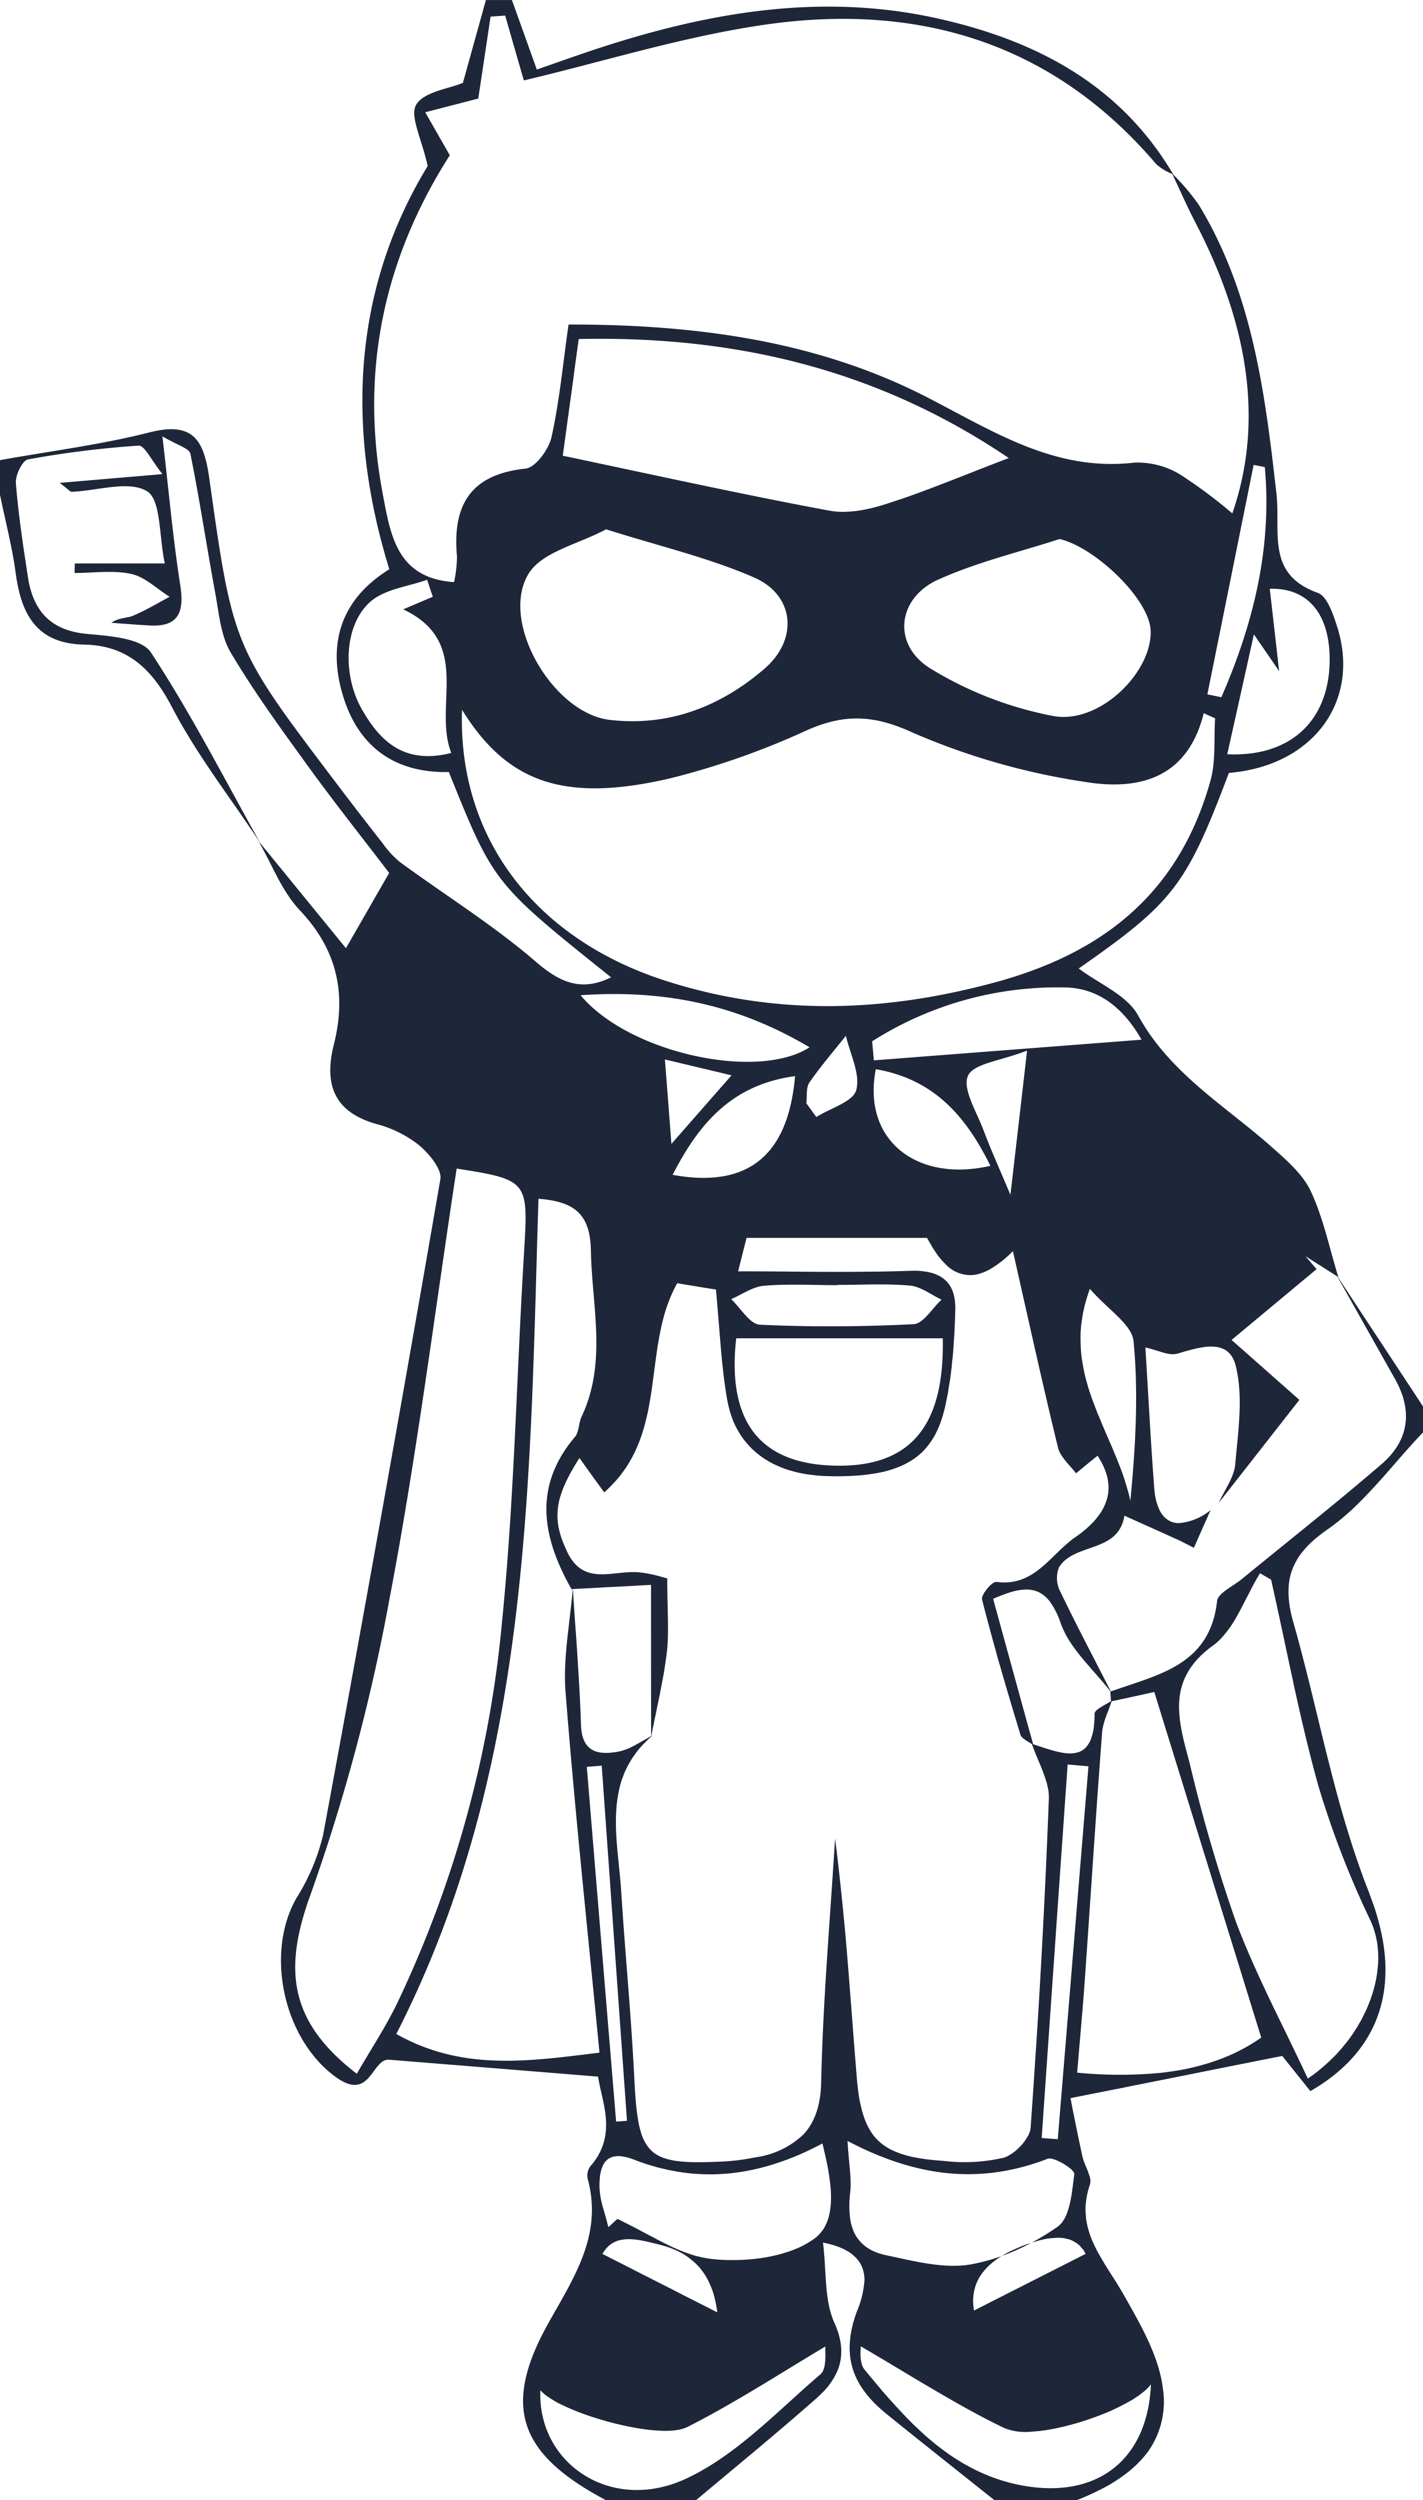 <svg xmlns="http://www.w3.org/2000/svg" width="164" height="288" viewBox="0 0 164 288">
  <g id="Group_2206" data-name="Group 2206" transform="translate(-2959.192 -6879.065)">
    <path id="Path_1094" data-name="Path 1094" d="M3107.832,7060.9q.06-.3.15-.6c.06-.2.13-.39.2-.58s.17-.38.26-.57c.05-.09.09-.18.15-.27a6.788,6.788,0,0,1,.78-1.14c.23-.28.49-.56.77-.84a15.691,15.691,0,0,1,1.46-1.23c.18-.14.37-.27.56-.41.27-.18.53-.37.78-.56.51-.39,1.01-.8,1.49-1.23.24-.2.47-.41.69-.62l.04-.04c.23-.22.47-.45.7-.68.32-.32.64-.64.95-.97.55-.58,1.09-1.17,1.63-1.77,1.58-1.78,3.12-3.62,4.75-5.32v-3q-4.932-7.48-9.853-14.959a.747.747,0,0,0,.088.062l-.027-.025.032.022c-1.02-3.31-1.72-6.77-3.17-9.88-.93-1.99-2.84-3.62-4.54-5.13-5.38-4.76-11.69-8.44-15.36-15.12-1.3-2.36-4.52-3.65-6.85-5.41,10.92-7.62,12.41-9.56,17.31-22.53,9.73-.8,15.27-8.32,12.43-16.99-.45-1.38-1.13-3.37-2.18-3.75-6.01-2.14-4.27-7.03-4.77-11.42-1.3-11.53-2.75-23.09-8.96-33.3a26.317,26.317,0,0,0-2.96-3.49c.01.01.02.01.03.02-6.17-10.5-16.07-15.55-27.39-18.03-14.28-3.12-28.09-.29-41.62,4.42-1.39.48-2.77.97-4.34,1.52-1.01-2.83-1.94-5.42-2.87-8.01h-3c-.87,3.14-1.75,6.29-2.65,9.54-1.65.69-4.48,1.02-5.38,2.51-.78,1.3.63,3.92,1.32,7.07-8.39,13.77-9.62,29.66-4.42,46.45-5.55,3.44-7.18,8.51-5.34,14.58,1.81,5.96,6.06,8.91,12.2,8.78,5.16,12.82,5.16,12.82,18.7,23.65-3.35,1.63-5.79.69-8.64-1.77-4.89-4.22-10.44-7.66-15.67-11.49a10.812,10.812,0,0,1-2.02-2.19q-2.625-3.33-5.18-6.71c-11.97-15.8-12.06-15.79-14.77-35.13-.61-4.36-1.66-6.81-6.87-5.5-5.66,1.44-11.51,2.17-17.28,3.21v4c.61,2.98,1.39,5.94,1.8,8.95.63,4.78,2.39,8.2,7.92,8.3,4.94.1,7.8,2.79,10.09,7.19.18.34.36.68.55,1.02.14.26.28.51.42.76.43.75.88,1.5,1.34,2.24.27.44.55.88.83,1.31.25.39.5.77.76,1.16.89,1.34,1.81,2.66,2.73,3.98q.96,1.365,1.89,2.73c.54.78,1.08,1.56,1.59,2.35.01.01.02.01.02.02-4.11-7.34-7.94-14.86-12.55-21.86-1.08-1.64-4.78-1.9-7.34-2.13-4.22-.38-6.23-2.66-6.83-6.54-.55-3.6-1.1-7.21-1.39-10.83-.07-.91.75-2.61,1.39-2.73a111.515,111.515,0,0,1,12.76-1.59c.67-.05,1.47,1.69,2.74,3.28-4.34.37-7.66.65-11.84,1.01,1.04.79,1.22,1.04,1.38,1.03,2.97-.12,6.58-1.34,8.68-.07,1.63.99,1.37,5.1,2.05,8.32h-10.37c-.01.37-.02.74-.03,1.1,2.18,0,4.45-.34,6.54.11,1.59.35,2.95,1.72,4.42,2.63-1.41.75-2.77,1.58-4.24,2.19-.72.3-1.62.19-2.48.81,1.41.1,2.83.21,4.25.3,3.5.24,4.19-1.49,3.69-4.67-.83-5.3-1.3-10.65-2.05-17.11,1.7,1.01,3.1,1.38,3.22,2,1.08,5.33,1.88,10.72,2.87,16.07.43,2.31.62,4.88,1.77,6.82,2.71,4.57,5.86,8.88,8.98,13.19,3.02,4.16,6.22,8.19,9.29,12.21-1.63,2.84-3.18,5.54-4.98,8.67-3.41-4.17-6.73-8.25-10.06-12.32.08.14.16.29.23.44.15.24.28.5.41.75.21.4.42.8.63,1.21.27.55.55,1.1.84,1.64.13.27.28.53.43.8s.3.52.46.78.32.51.49.76c.09.14.19.28.29.41.15.2.3.4.46.59a3.018,3.018,0,0,0,.24.28,3.327,3.327,0,0,0,.25.28c4.32,4.55,5.41,9.61,3.94,15.46-1.15,4.55-.04,7.77,4.88,9.17a13.33,13.33,0,0,1,4.89,2.41c1.18.97,2.7,2.79,2.5,3.96q-6.525,37.8-13.51,75.52a24.262,24.262,0,0,1-3.09,7.31c-3.6,6.32-1.5,16.13,4.47,20.53,4.17,3.08,4.18-2.24,6.33-1.93,7.81.63,15.62,1.26,23.98,1.94.43,2.96,2.28,6.74-.92,10.36a1.81,1.81,0,0,0-.27,1.44c1.73,6.46-1.58,11.3-4.56,16.63-5.35,9.61-3.38,15.04,6.65,20.36h10.39c1.08-.91,2.19-1.83,3.29-2.75q1.74-1.455,3.5-2.92c2.34-1.96,4.69-3.96,7-5.99.23-.2.44-.4.65-.61a8.006,8.006,0,0,0,1.84-2.6,4.569,4.569,0,0,0,.25-.71,7.056,7.056,0,0,0,.16-.8,6.49,6.49,0,0,0-.15-2.33,6.262,6.262,0,0,0-.25-.86q-.15-.435-.36-.9c-1.16-2.58-.88-5.8-1.3-9.2a12.226,12.226,0,0,1,1.29.32,7.608,7.608,0,0,1,1.06.41,6.481,6.481,0,0,1,.83.48,3.908,3.908,0,0,1,.6.53.123.123,0,0,1,.05.05,3.088,3.088,0,0,1,.4.51,1.293,1.293,0,0,1,.11.2.552.552,0,0,1,.09.17,1.582,1.582,0,0,1,.1.23.078.078,0,0,1,.02.05.552.552,0,0,1,.04.12,3.947,3.947,0,0,1,.12.49c.02.11.04.22.05.34.01.14.02.28.02.42a11.215,11.215,0,0,1-.92,3.72c-.05.15-.1.3-.15.44s-.09.29-.13.43a4.578,4.578,0,0,0-.16.58c-.04.15-.08.31-.11.46-.04.18-.07.36-.1.54a4.5,4.5,0,0,0-.08.63,8.5,8.5,0,0,0-.06,1,3.162,3.162,0,0,0,.02.43,1.338,1.338,0,0,0,.01.2,2.183,2.183,0,0,0,.03.36.87.87,0,0,0,.02.16c.01.1.03.21.05.31a1.591,1.591,0,0,0,.06.3,7.458,7.458,0,0,0,.56,1.67,3.022,3.022,0,0,0,.18.36c.08.16.17.32.26.47s.21.33.32.49.23.32.35.48.25.31.38.46a10.18,10.18,0,0,0,.85.9c.15.15.31.29.47.44.12.11.24.21.36.31s.24.21.37.31q2.445,1.98,4.89,3.92c.47.38.94.76,1.4,1.12,2.05,1.63,4.08,3.25,6.11,4.86h9.48a1.724,1.724,0,0,1,.2-.08c.23-.09.46-.18.68-.28.28-.12.56-.24.82-.36.19-.09.37-.17.54-.26s.36-.17.53-.26.35-.18.52-.27c.33-.18.65-.36.95-.55s.61-.39.89-.59.56-.41.83-.62.51-.43.75-.65.46-.45.68-.68.42-.47.62-.72a7.567,7.567,0,0,0,.52-.74,9.945,9.945,0,0,0,1.39-6.88c-.02-.19-.05-.37-.08-.56-.62-3.58-2.65-7.03-4.49-10.28-.11-.2-.23-.4-.35-.59-.35-.59-.72-1.17-1.09-1.74-.24-.38-.48-.76-.72-1.15v-.01c-.23-.38-.46-.77-.68-1.16-.11-.19-.21-.39-.31-.59-.19-.39-.38-.79-.54-1.2a9.535,9.535,0,0,1-.39-1.25c-.06-.21-.1-.42-.14-.64v-.01a4.188,4.188,0,0,1-.07-.62,5.843,5.843,0,0,1-.04-.73,3.912,3.912,0,0,1,.03-.68,9.487,9.487,0,0,1,.24-1.43,3.091,3.091,0,0,1,.11-.37,3.314,3.314,0,0,1,.12-.38,1.7,1.7,0,0,0-.06-1.06c-.05-.14-.1-.29-.15-.44-.04-.12-.09-.23-.14-.35-.14-.34-.29-.69-.41-1.04-.04-.12-.07-.24-.1-.36-.07-.31-.14-.63-.2-.94-.13-.61-.26-1.22-.38-1.81-.25-1.2-.47-2.32-.66-3.28-.04-.24-.09-.47-.13-.69v-.01c1.63-.33,3.22-.64,4.78-.95.52-.1,1.04-.2,1.55-.31,1.03-.21,2.05-.41,3.06-.61,2.31-.46,4.57-.91,6.84-1.37,1.71-.34,3.41-.68,5.13-1.02q1.5-.3,3.03-.6h.01c.16.2.36.45.59.74.7.87,1.68,2.1,2.65,3.31,6.75-3.89,9.27-9.57,8.53-16.11a22.127,22.127,0,0,0-.37-2.21c-.06-.27-.12-.55-.2-.83-.05-.2-.1-.41-.16-.61-.17-.64-.37-1.28-.61-1.93-.09-.26-.19-.52-.29-.79a.061.061,0,0,0-.01-.04c-.05-.13-.09-.26-.14-.39-1.13-2.85-2.08-5.77-2.95-8.73-.64-2.19-1.22-4.41-1.78-6.64-.17-.65-.33-1.31-.49-1.96-.51-2.1-1.02-4.22-1.54-6.32-.2-.83-.41-1.65-.62-2.47-.42-1.65-.85-3.29-1.32-4.92a16.317,16.317,0,0,1-.4-1.73,2.9,2.9,0,0,1-.06-.41.047.047,0,0,1-.01-.06.76.76,0,0,1-.03-.21.019.019,0,0,1,0-.03c-.02-.17-.04-.34-.05-.51a8.322,8.322,0,0,1,.12-2.14Zm-12.99-25.89c.32-.09.65-.19.98-.29.2-.05.41-.11.61-.16a10.946,10.946,0,0,1,1.8-.35,5.21,5.21,0,0,1,.55-.03,2.039,2.039,0,0,1,.25.01,1.6,1.6,0,0,1,.23.02l.24.03a.8.8,0,0,1,.21.05,2.285,2.285,0,0,1,.46.16,1.84,1.84,0,0,1,.46.28c.07.06.14.12.2.18a1.368,1.368,0,0,1,.19.22,1.511,1.511,0,0,1,.27.42,3.508,3.508,0,0,1,.31.83c.9,3.56.28,7.57-.05,11.36-.14,1.52-1.23,2.95-1.89,4.43,2.44-3.11,4.87-6.21,7.41-9.46.62-.79,1.24-1.58,1.87-2.39-2.7-2.39-5.27-4.66-7.81-6.9,3.32-2.77,6.56-5.46,9.8-8.16-.43-.49-.86-.99-1.29-1.49q1.825,1.152,3.661,2.324l0,.009h.006c2.23,3.939,4.439,7.888,6.659,11.817,2.08,3.69,1.6,7.1-1.56,9.81-5.26,4.53-10.72,8.83-16.09,13.23-1,.83-2.75,1.6-2.86,2.54-.82,7.45-6.88,8.48-12.24,10.41-1.97-3.86-4-7.7-5.88-11.61a3.351,3.351,0,0,1-.1-2.68c1.75-2.88,6.86-1.61,7.54-5.96,2.06.93,4.12,1.85,6.17,2.78.44.2.86.43,1.84.92.67-1.52,1.3-2.93,1.93-4.35a6.61,6.61,0,0,1-3.66,1.51,1.763,1.763,0,0,1-.4-.04h-.02a2.6,2.6,0,0,1-.4-.1,2.305,2.305,0,0,1-.49-.26,2.331,2.331,0,0,1-.54-.5c-.06-.08-.12-.16-.18-.25a3.107,3.107,0,0,1-.2-.36,6.3,6.3,0,0,1-.55-1.94q-.03-.285-.06-.6c-.41-5.29-.67-10.59-1.02-16.18C3092.712,7034.615,3093.912,7035.275,3094.842,7035Zm-8.76,40.7c-.41.25-.74.51-.74.76,0,.13,0,.26-.01.39s0,.23-.01.34c-.01.22-.03.43-.05.63a5.852,5.852,0,0,1-.38,1.63,3,3,0,0,1-.17.36,2.66,2.66,0,0,1-.37.52,1.929,1.929,0,0,1-.45.37c-.09.05-.18.1-.27.14a1.068,1.068,0,0,1-.25.08,2.592,2.592,0,0,1-.42.09,1.67,1.67,0,0,1-.22.02,4.379,4.379,0,0,1-1.01-.06c-.11-.01-.22-.04-.34-.06-.01,0-.01,0-.02-.01a3.376,3.376,0,0,1-.41-.09,2.225,2.225,0,0,1-.25-.06c-.2-.05-.4-.11-.6-.17q-.42-.12-.84-.27c-.34-.11-.67-.22-1.01-.33-.18-.66-.36-1.31-.55-1.97-1.33-4.84-2.67-9.7-4.06-14.78.57-.25,1.1-.46,1.6-.63a8.235,8.235,0,0,1,.95-.28,6.136,6.136,0,0,1,1.29-.16,3.117,3.117,0,0,1,.69.07,1.989,1.989,0,0,1,.35.09,2.291,2.291,0,0,1,.6.27,1.632,1.632,0,0,1,.22.14,3.316,3.316,0,0,1,.63.57,2.091,2.091,0,0,1,.23.28,9.122,9.122,0,0,1,1.22,2.45,3.828,3.828,0,0,0,.17.43c.05.12.11.25.17.38a9.257,9.257,0,0,0,.74,1.34c.16.25.33.5.51.74.15.2.3.41.46.61,1.16,1.48,2.54,2.89,3.7,4.38-.01.01-.01.01-.02.01v.01l.03.54c.02.18.03.36.04.54l-.01.01c-.15.1-.32.2-.49.3-.11.06-.22.12-.33.19a.245.245,0,0,0-.07.04C3086.242,7075.6,3086.162,7075.655,3086.082,7075.705Zm-1.09-35.66v-.01c-.09-.26-.18-.53-.27-.8-.11-.34-.2-.67-.3-1.01a21.631,21.631,0,0,1-.61-3.13c-.03-.29-.05-.59-.07-.89,0-.019,0-.038,0-.057.017.317.035.633.071.947-.035-.345-.056-.694-.071-1.044-.016-.451-.027-.907-.009-1.366a4.708,4.708,0,0,1,.03-.53c.01-.17.03-.35.05-.53.04-.3.08-.6.13-.91a1.576,1.576,0,0,1,.04-.23c.03-.23.09-.46.14-.69.11-.49.25-.99.41-1.49.08-.26.17-.51.27-.77,2.09,2.4,4.84,4.09,5.03,6.03.05.56.1,1.12.14,1.68s.07,1.12.09,1.69c.01.12.02.24.02.36.01.3.02.6.02.9.03.9.03,1.79.02,2.7,0,.43-.01.86-.02,1.29-.01.57-.03,1.15-.06,1.72-.01.2-.02.4-.02.6-.12,2.48-.32,4.96-.56,7.45,0-.01,0-.01-.01-.02v-.01a10.646,10.646,0,0,0-.27-1.12c-.11-.39-.22-.77-.34-1.15-.33-1.04-.73-2.07-1.17-3.1-.11-.29-.23-.57-.35-.85-.4-.93-.82-1.87-1.21-2.82-.15-.37-.31-.74-.47-1.12v-.01C3085.422,7041.185,3085.2,7040.615,3084.992,7040.045Zm5.76-41.22q-15.36,1.185-30.85,2.38c-.06-.73-.13-1.46-.2-2.19a39.808,39.808,0,0,1,22.45-6.2C3086.5,6992.985,3089.132,6996,3090.752,6998.825Zm-18.27,10.28c-.78-2.05-2.39-4.64-1.73-6.12.64-1.42,3.75-1.71,6.81-2.9-.73,6.35-1.33,11.54-1.92,16.61C3074.462,7013.885,3073.392,7011.525,3072.482,7009.1Zm.85,4.25c-8.58,1.97-14.8-3.06-13.2-11.13C3066.992,7003.415,3070.6,7007.845,3073.332,7013.355Zm39.1-58.11c-.09,6.73-4.4,11.04-11.8,10.7.96-4.3,1.88-8.43,3.07-13.81,1.49,2.17,2.02,2.93,2.91,4.24-.41-3.61-.74-6.55-1.08-9.49C3109.962,6946.755,3112.5,6949.835,3112.432,6955.245Zm-7.47-22.37c.84,9.34-1.33,18.08-5.01,26.5l-1.61-.33q2.67-13.215,5.33-26.43C3104.1,6932.705,3104.532,6932.785,3104.962,6932.875Zm-104.04,27.94c-2.35-4.1-2.05-9.92,1.05-12.52,1.67-1.39,4.27-1.67,6.45-2.45.21.66.43,1.31.65,1.96-1.16.49-2.32.99-3.41,1.45,8.06,3.81,3.4,11.1,5.54,16.54C3005.792,6967.165,3003.022,6964.475,3000.922,6960.815Zm10.6-14.7c-6.58-.44-7.32-5.37-8.23-10.22-2.65-14.09.16-27.09,7.74-38.95-1-1.74-1.91-3.34-2.83-4.95l6.11-1.58c.43-2.83.92-6.13,1.42-9.44l1.68-.12c.78,2.7,1.55,5.39,2.15,7.47,9.29-2.19,18.53-5.11,28-6.45,17.55-2.48,32.99,2.12,44.88,16.09a6.334,6.334,0,0,0,1.851,1.135l0,.008.008,0c.879,1.858,1.7,3.735,2.647,5.563,5.74,11.01,8.12,22.38,4.27,33.53a56.175,56.175,0,0,0-6.03-4.49,9.445,9.445,0,0,0-5.26-1.36c-9.2,1.07-16.32-3.65-23.99-7.58-12.81-6.55-26.8-8.34-41.22-8.33-.65,4.52-1.04,8.79-1.96,12.95-.31,1.42-1.84,3.52-2.99,3.65-6.37.66-8.45,4.23-7.91,10.12A14.292,14.292,0,0,1,3011.522,6946.115Zm50.02-9.07c-.41.13-.83.26-1.26.38-.38.1-.77.2-1.17.28a13.458,13.458,0,0,1-2.8.32,8.479,8.479,0,0,1-1.52-.14c-2.55-.47-5.1-.97-7.65-1.48-7.65-1.54-15.3-3.21-23.09-4.85.25-1.82.53-3.88.84-6.13.16-1.13.32-2.3.48-3.52s.34-2.49.52-3.79c17.7-.38,34.21,3.33,49.56,13.71-4.59,1.75-8.44,3.35-12.27,4.68C3062.632,6936.685,3062.092,6936.865,3061.542,6937.045Zm-14.21,19.02c-5.07,4.38-11.07,6.72-17.88,5.92-6.55-.77-12.74-11.36-9.32-16.87,1.57-2.51,5.76-3.38,8.91-5.08,6.19,1.96,11.83,3.27,17.04,5.54C3050.762,6947.615,3051.232,6952.685,3047.332,6956.065Zm19.98-10.23c4.46-2.02,9.31-3.16,13.99-4.68,4,.89,10.36,6.88,10.5,10.54.19,4.79-5.87,10.81-11.19,9.85a42.175,42.175,0,0,1-14.16-5.46C3061.992,6953.365,3062.562,6947.985,3067.312,6945.835Zm-54.87,14.99c5.23,8.44,11.8,10.7,23.89,7.92a89.772,89.772,0,0,0,15.89-5.58c4.29-1.89,7.68-1.77,12.14.28a79.028,79.028,0,0,0,19.84,5.68c5.97.99,11.81-.19,13.72-7.91.44.2.87.4,1.31.59-.16,2.42.1,4.96-.55,7.24-3.56,12.68-12.09,19.73-24.79,23.17-12.93,3.51-25.5,3.88-38.19-.24C3020.792,6987.125,3011.942,6975.5,3012.442,6960.825Zm45.43,43.81c-.37,1.35-2.99,2.08-4.6,3.1-.38-.53-.77-1.06-1.15-1.59.1-.8-.05-1.78.35-2.38,1.29-1.87,2.79-3.6,4.21-5.39C3057.162,7000.485,3058.372,7002.795,3057.872,7004.635Zm-5.38-4.93c-6.01,3.87-20.82.67-26.39-6C3036.052,6993.025,3044.392,6994.915,3052.492,6999.705Zm12.01,31.89c-5.91.3-11.84.34-17.75.06-1.14-.06-2.2-1.92-3.29-2.94,1.25-.54,2.48-1.43,3.77-1.54,2.79-.24,5.61-.07,8.42-.07v-.03c2.81,0,5.63-.17,8.42.08,1.25.11,2.42,1.05,3.63,1.62C3066.642,7029.755,3065.612,7031.535,3064.5,7031.6Zm3.34,1.63c.22,10.06-3.68,14.87-12.43,14.67-6.67-.16-12.67-3.1-11.37-14.67Zm-31.13-18.83c2.97-5.77,6.72-10.38,14.11-11.37C3050.022,7012.255,3045.322,7015.965,3036.712,7014.4Zm-.14-3.56c-.27-3.56-.48-6.3-.75-9.73,2.74.65,4.86,1.15,7.68,1.83C3041.092,7005.675,3039.212,7007.825,3036.572,7010.835Zm-36.26,107.11c-7.93-6.09-8.42-12.17-5.33-20.64a218.628,218.628,0,0,0,9.09-34.01c3.14-16.43,5.22-33.07,7.75-49.62,8.19,1.27,8.26,1.46,7.78,9.41-.87,14.26-1.13,28.57-2.55,42.77a129.57,129.57,0,0,1-12.07,43.93C3003.632,7112.585,3001.9,7115.195,3000.312,7117.945Zm4.55-4.58c15.61-30.5,15.36-63.44,16.39-96.21,4.29.32,5.96,1.88,6.04,5.97.12,6.43,1.88,12.88-1.08,19.14-.34.73-.27,1.75-.76,2.32-4.88,5.769-3.74,11.609-.4,17.529l0,0c.05,0,.1-.01.15-.01h0c-.07.8-.149,1.6-.249,2.407-.07.63-.15,1.27-.22,1.91s-.15,1.28-.21,1.91c-.03.3-.06.6-.08.9-.03.25-.04.5-.06.75-.02.3-.04.6-.05.9q-.03.631-.03,1.26c0,.61.02,1.22.07,1.83,1.07,13.72,2.54,27.41,3.91,41.54C3020.122,7116.515,3012.512,7117.675,3004.862,7113.365Zm19.609-63.716c-.022.047-.048.1-.069.143v-.007C3024.422,7049.741,3024.45,7049.693,3024.471,7049.649Zm-.19.407c-.052.117-.093.229-.14.343.025-.062.046-.121.071-.184v-.01C3024.237,7050.157,3024.257,7050.1,3024.281,7050.056Zm-.365.931c-.05.144-.093.286-.134.427a.015.015,0,0,1,0-.019c.04-.13.08-.25.12-.37C3023.906,7051.012,3023.912,7051,3023.916,7050.987Zm-.22.707c-.066.254-.12.5-.16.749.019-.09.04-.183.056-.278v-.02c.03-.11.05-.23.08-.35v-.02C3023.681,7051.748,3023.688,7051.721,3023.7,7051.694Zm-.165.773c-.033.209-.051.415-.066.62l.017-.182a.019.019,0,0,1,0-.03c.01-.11.03-.22.04-.34v-.02Zm10.7,26.6c-.43.22-.85.47-1.28.71l-.48.27c-.16.09-.32.17-.48.25-.12.06-.24.12-.37.18a1.075,1.075,0,0,0-.13.05c-.17.06-.33.12-.5.17a2.976,2.976,0,0,1-.49.13c-2.28.43-4.25.15-4.35-3.07-.04-1.32-.1-2.63-.17-3.95-.05-.89-.1-1.77-.16-2.66-.09-1.51-.19-3.02-.3-4.52s-.21-3.01-.3-4.52c1.19-.06,2.38-.12,3.54-.19.75-.04,1.49-.07,2.21-.11,1.14-.06,2.23-.12,3.25-.18,0,6.02,0,11.73.01,17.43Zm-7.41,3.53v-.01c.57-.04,1.15-.09,1.72-.13q1.455,20.445,2.91,40.91h-.01l-1.24.09Q3028.507,7103.025,3026.822,7082.6Zm27.49,66.78a.01.01,0,0,1,.01-.01,4.534,4.534,0,0,0-.01.57,7.581,7.581,0,0,1-.09,1.68,2.365,2.365,0,0,1-.18.55,1.273,1.273,0,0,1-.31.41c-5,4.28-9.73,9.37-15.54,12.04-8.63,3.97-17.08-1.84-16.72-10.22a4.188,4.188,0,0,0,.52.5c.1.08.22.17.34.25l.18.12a1.687,1.687,0,0,0,.2.13c.21.13.44.27.69.41s.49.25.75.37.54.25.82.37.54.23.83.34.57.22.87.32.59.21.9.31c.52.16,1.06.32,1.6.48h.01a35.862,35.862,0,0,0,3.51.78c.25.04.5.08.74.11a9.939,9.939,0,0,0,1.05.12c.19.02.38.03.57.04a10.257,10.257,0,0,0,1.94-.03l.41-.06a4.153,4.153,0,0,0,1.03-.33c2.74-1.39,5.39-2.92,8.02-4.5.66-.39,1.32-.79,1.97-1.19,1.06-.65,2.12-1.29,3.18-1.94C3052.5,7150.455,3053.412,7149.9,3054.312,7149.375Zm-23.81-12.23c.05-.01.11-.03.16-.04a1.681,1.681,0,0,1,.32-.06l.26-.03a1.181,1.181,0,0,1,.19-.01,1.977,1.977,0,0,1,.24-.01c.15,0,.29.01.44.02l.32.03a3.5,3.5,0,0,1,.43.06c.13.02.26.04.4.07.25.05.5.1.75.16.17.04.33.09.5.12.32.08.65.16.97.25a9.317,9.317,0,0,1,1.38.47c.22.09.43.19.63.29a6.934,6.934,0,0,1,1.11.69,4.942,4.942,0,0,1,.44.36,1.056,1.056,0,0,1,.23.2,3.882,3.882,0,0,1,.29.28,3.8,3.8,0,0,1,.33.37q.165.195.3.39c.07.09.13.18.19.27a6.4,6.4,0,0,1,.53.96c.07.14.14.29.2.44s.12.29.17.44a8.057,8.057,0,0,1,.29.99c.04.15.07.29.1.45a9.744,9.744,0,0,1,.18,1.12l-1.29-.66c-.43-.22-.86-.43-1.28-.65-.84-.42-1.67-.84-2.49-1.27-2.06-1.04-4.08-2.07-6.12-3.11-.68-.34-1.36-.69-2.05-1.04a3.711,3.711,0,0,1,.29-.44,3.124,3.124,0,0,1,.58-.6,2.717,2.717,0,0,1,.56-.34c.1-.05.19-.08.29-.12A1.369,1.369,0,0,1,3030.5,7137.145Zm24.44-4.2c-.01.16-.03.32-.05.48l-.03.21c-.02.16-.05.31-.08.46a6.343,6.343,0,0,1-.18.66c-.05.14-.1.28-.16.41-.05.11-.1.22-.15.32a3.306,3.306,0,0,1-.33.53,4.778,4.778,0,0,1-.36.43,3.42,3.42,0,0,1-.53.47,10.615,10.615,0,0,1-2.01,1.14c-.37.15-.75.3-1.13.42-.2.06-.39.12-.59.18-.01.01-.01.01-.02.01q-.42.12-.84.21a17.233,17.233,0,0,1-2.3.39,24.627,24.627,0,0,1-2.57.14c-.41,0-.82-.01-1.22-.03s-.79-.06-1.17-.1a11.985,11.985,0,0,1-1.57-.29,3.242,3.242,0,0,1-.51-.14c-.01.01-.01.01-.02,0-.35-.11-.69-.23-1.02-.35-.17-.06-.34-.13-.51-.2-.62-.25-1.25-.55-1.87-.86-.34-.17-.67-.34-1-.52-.56-.29-1.13-.59-1.69-.89-.34-.18-.67-.36-1.01-.53s-.67-.34-1.01-.51c-.22-.12-.44-.22-.67-.32l-.01.01-1.03.94-.15-.6c-.15-.59-.33-1.19-.5-1.78a9.288,9.288,0,0,1-.37-2.43c0-.21.01-.41.02-.61.01-.08.01-.16.02-.25a3.547,3.547,0,0,1,.06-.47c.04-.2.09-.39.14-.57a3.318,3.318,0,0,1,.21-.5,1.215,1.215,0,0,1,.13-.21,1.642,1.642,0,0,1,.78-.62.57.57,0,0,1,.22-.07,2.348,2.348,0,0,1,.97-.05,4.134,4.134,0,0,1,.44.08,3.267,3.267,0,0,1,.47.12c.17.05.34.11.52.18.37.14.73.28,1.1.4.32.11.63.21.95.3.13.04.25.07.38.11.19.06.39.11.58.15.28.07.56.14.84.2a.276.276,0,0,0,.13.03c.3.06.61.12.91.17a.848.848,0,0,0,.22.04c.19.03.37.06.56.08a.3.3,0,0,0,.16.02c.25.04.49.07.73.09a1.747,1.747,0,0,0,.22.02.03.03,0,0,0,.04,0,.045.045,0,0,0,.05,0c.3.03.61.05.91.06a21.171,21.171,0,0,0,2.52-.03q.51-.03,1.02-.09c.32-.04.64-.08.97-.13.64-.1,1.28-.22,1.93-.38.27-.06.53-.13.79-.2.14-.03.27-.07.4-.11.46-.13.92-.28,1.38-.43a.01.01,0,0,0,.01-.01q.81-.27,1.62-.6c.55-.22,1.09-.46,1.64-.72s1.1-.54,1.65-.83a.01.01,0,0,1,.01-.01l.18.78c.06.26.12.53.18.79a27.882,27.882,0,0,1,.54,3.16A13.212,13.212,0,0,1,3054.942,7132.945Zm1.35-34.51c-.09-.88-.18-1.77-.28-2.66-.07-.66-.14-1.33-.22-1.99q-.165-1.47-.36-2.94c-.57,9.36-1.4,18.72-1.6,28.1-.01.34-.02.66-.05.97a10.373,10.373,0,0,1-.17,1.19c-.04.23-.09.45-.14.66s-.12.42-.19.62c-.02.06-.05.13-.07.19a3.6,3.6,0,0,1-.14.35,2.529,2.529,0,0,1-.13.29,5.657,5.657,0,0,1-.37.69c-.1.17-.22.33-.33.49a5.949,5.949,0,0,1-.46.54,9.885,9.885,0,0,1-5.51,2.63,25.28,25.28,0,0,1-3.45.47c-1.59.08-2.94.12-4.07.08-.16,0-.31-.01-.46-.02l-.44-.03c-.24-.03-.47-.05-.69-.08a4.8,4.8,0,0,1-.7-.13,2.868,2.868,0,0,1-.31-.07c-.1-.03-.2-.06-.29-.09a2.967,2.967,0,0,1-.45-.16,2.468,2.468,0,0,1-.23-.11,1.128,1.128,0,0,1-.19-.1,2.672,2.672,0,0,1-.28-.17c-.09-.06-.17-.12-.26-.19s-.16-.15-.23-.22a2.925,2.925,0,0,1-.37-.42,1.445,1.445,0,0,1-.14-.2,4.8,4.8,0,0,1-.49-.96c-.07-.18-.13-.36-.19-.56-.01-.05-.02-.09-.03-.13q-.105-.345-.18-.72c-.04-.18-.07-.37-.1-.56-.05-.3-.1-.61-.14-.94-.02-.18-.04-.37-.06-.56-.1-.96-.17-2.05-.23-3.3-.22-4.46-.57-8.91-.92-13.36-.21-2.67-.41-5.35-.58-8.02-.18-2.84-.67-5.75-.61-8.55,0-.14.01-.29.01-.43l.03-.48c.02-.35.05-.69.1-1.03.01-.13.03-.25.05-.37.07-.44.15-.87.26-1.29a5.617,5.617,0,0,1,.15-.55c.06-.21.14-.42.22-.63s.16-.42.26-.63a9.922,9.922,0,0,1,.53-1.02,7.262,7.262,0,0,1,.46-.72c.08-.12.17-.24.26-.36a7.956,7.956,0,0,1,.6-.73c.1-.12.21-.23.33-.35s.23-.23.35-.35a3.15,3.15,0,0,1,.27-.25c.05-.04.1-.09.16-.13l.01-.01.15-.15c-.04.02-.09.04-.13.06.23-1.18.48-2.35.72-3.53.09-.42.18-.85.26-1.27.03-.14.06-.28.08-.42.08-.39.15-.77.22-1.16q.075-.39.15-.78c.07-.41.13-.81.19-1.22s.12-.81.17-1.22c.05-.46.09-.92.11-1.39.09-2.04-.06-4.25-.06-7.18-.06-.02-.15-.04-.24-.06-.12-.03-.26-.07-.43-.12a1.1,1.1,0,0,1-.15-.04,14.009,14.009,0,0,0-2.29-.46c-.2-.02-.4-.04-.6-.04-2.85-.08-6,1.48-7.82-2.33-.13-.29-.26-.57-.37-.84s-.22-.54-.31-.81a10.528,10.528,0,0,1-.28-1.03,2.791,2.791,0,0,1-.07-.38c-.02-.13-.04-.26-.05-.38s-.02-.26-.03-.38-.01-.25-.01-.38c0-.09,0-.181.007-.27-.008.217-.01.434,0,.65a7.83,7.83,0,0,1,.5-3.1c.032-.089.068-.179.1-.267.154-.4.341-.82.557-1.253.091-.179.178-.356.278-.539.056-.1.12-.215.18-.322.133-.237.267-.474.42-.724s.312-.515.488-.787c.23.31.44.61.66.92.38.53.77,1.08,1.2,1.67.31.42.64.87.99,1.36v.01c.23-.2.46-.41.67-.63s.42-.43.62-.65c.17-.18.33-.37.48-.56a6.434,6.434,0,0,0,.39-.52c.08-.1.15-.2.22-.3.13-.18.24-.35.35-.53s.22-.36.32-.54c.13-.22.25-.45.36-.68a3.368,3.368,0,0,0,.21-.43,17.283,17.283,0,0,0,1-2.74c.04-.13.08-.27.11-.41q.165-.63.3-1.26c.01-.03.01-.05.02-.08.08-.39.15-.8.22-1.2s.13-.79.19-1.18c.2-1.37.36-2.76.56-4.12.06-.45.13-.9.2-1.33.04-.24.08-.47.12-.7.03-.18.07-.36.11-.55.08-.42.17-.83.27-1.24.08-.32.16-.63.25-.94.11-.38.23-.75.37-1.12.07-.19.14-.38.22-.57a14.3,14.3,0,0,1,.86-1.81v-.01l.53.09c.44.08.9.15,1.37.23.28.04.56.09.85.14l1.7.27h.01c.11,1.09.19,2.17.28,3.23s.17,2.13.26,3.17c.04.52.09,1.05.14,1.57q.15,1.56.36,3.09v.01c.08.51.15,1.01.24,1.52a13.87,13.87,0,0,0,.35,1.51c.07.24.15.47.24.71a.161.161,0,0,0,.03.09,5.864,5.864,0,0,0,.24.58,9.94,9.94,0,0,0,.94,1.62,5.745,5.745,0,0,0,.44.56.026.026,0,0,0,.03.03c.08.09.15.18.23.26a.1.1,0,0,0,.04.05c0,.01.02.03.04.04.01.03.04.05.08.08a2.031,2.031,0,0,0,.25.26c.01.02.03.03.06.05.05.05.1.1.16.15a.357.357,0,0,0,.12.1,2.748,2.748,0,0,0,.33.28,2.264,2.264,0,0,0,.26.2c.17.13.34.25.53.37a2.338,2.338,0,0,0,.21.13c.2.12.4.24.62.35.05.03.11.06.17.09.27.13.54.25.83.37a.031.031,0,0,1,.02.01c.26.1.52.2.8.29.13.04.26.08.39.11.18.06.36.1.54.15l.39.09c.23.05.48.1.72.13a1.207,1.207,0,0,0,.2.04c.24.04.48.07.73.09a2.189,2.189,0,0,0,.25.03.677.677,0,0,0,.14.01c.35.04.71.06,1.08.07a34.519,34.519,0,0,0,3.57-.06,16.725,16.725,0,0,0,1.67-.19c.32-.04.63-.1.93-.16a10.079,10.079,0,0,0,1.02-.25,7.164,7.164,0,0,0,.7-.23c.23-.08.46-.17.67-.26a9.109,9.109,0,0,0,1.57-.87c.24-.17.46-.35.68-.54s.41-.39.61-.61v-.01a7.333,7.333,0,0,0,.54-.68q.255-.36.48-.75c.15-.27.28-.54.41-.83s.25-.6.36-.91.21-.65.3-.99c.05-.17.1-.35.14-.53.08-.34.15-.69.21-1.04a1.4,1.4,0,0,0,.06-.28c.04-.18.08-.37.11-.56,0-.014,0-.03,0-.047.035-.2.065-.406.1-.609s.068-.4.1-.6c.05-.35.1-.71.14-1.06.03-.27.07-.55.09-.83s.06-.56.09-.83c.05-.51.09-1.03.12-1.55.04-.59.08-1.19.1-1.78.04-.71.06-1.41.08-2.12v-.22a5.481,5.481,0,0,0-.03-.58,3.5,3.5,0,0,0-.06-.48,3.861,3.861,0,0,0-.39-1.23,2.954,2.954,0,0,0-.74-.94,1.558,1.558,0,0,0-.24-.19c-.05-.04-.11-.07-.16-.11-.12-.07-.24-.14-.37-.2a4.122,4.122,0,0,0-.64-.25c-.12-.04-.25-.07-.38-.1a8.289,8.289,0,0,0-2.13-.17c-1.22.04-2.44.07-3.67.09-.41,0-.81.01-1.23.01-2.96.04-5.95.02-9.02-.01-1.96-.02-3.94-.03-5.97-.03.36-1.44.69-2.74.97-3.85h20.8c.11.2.22.4.34.6s.23.4.35.59.25.38.38.57.26.37.4.54a7.325,7.325,0,0,0,.58.64,3.958,3.958,0,0,0,3.2,1.34c.12-.01.24-.03.37-.05.1-.02.2-.04.31-.07s.23-.07.35-.11c.14-.05.28-.1.43-.17a4.776,4.776,0,0,0,.46-.22,12.381,12.381,0,0,0,2.73-2.14v.01c1.81,8,3.42,15.34,5.2,22.65a1.742,1.742,0,0,0,.1.3c.04.1.08.19.13.29a4.233,4.233,0,0,0,.26.42c.1.14.2.28.31.42.21.27.45.53.68.8.21.23.41.47.59.71v.01c.06-.06.12-.11.19-.17.75-.61,1.51-1.24,2.29-1.87.13.19.24.38.35.57a5.7,5.7,0,0,1,.33.65,1.945,1.945,0,0,1,.13.3,3.114,3.114,0,0,1,.15.39c.05.16.1.31.14.46a5.672,5.672,0,0,1,.17,1.39c-.01.17-.02.34-.04.49a3.778,3.778,0,0,1-.1.57,2.54,2.54,0,0,1-.07.26c-.04.12-.08.25-.13.37a1.011,1.011,0,0,1-.09.22c-.03.07-.07.14-.1.22-.09.19-.2.38-.31.57-.1.15-.2.29-.31.44-.09.12-.18.24-.28.36a7.08,7.08,0,0,1-.53.58c-.11.11-.22.22-.34.33a12.7,12.7,0,0,1-1.54,1.22,5.518,5.518,0,0,0-.48.36c-1.07.84-2.01,1.89-3.05,2.81-.15.13-.3.26-.46.39a9.847,9.847,0,0,1-1.07.76c-.12.07-.24.13-.36.2s-.26.13-.39.19a5.176,5.176,0,0,1-.89.31l-.24.06a2.7,2.7,0,0,1-.41.07c-.11.02-.22.03-.34.04-.16.01-.33.02-.5.02h-.03l-.035,0c.191,0,.381,0,.565-.017-.2.014-.419.016-.638.012-.255-.012-.51-.027-.782-.062a.036.036,0,0,0-.03.01c-.24,0-.65.34-.99.75-.08.1-.16.21-.23.31a1.52,1.52,0,0,0-.21.33,2.352,2.352,0,0,0-.13.29.609.609,0,0,0-.04.34q.75,2.94,1.57,5.86c.17.65.36,1.3.55,1.95.74,2.59,1.52,5.17,2.3,7.75a.871.871,0,0,0,.25.37c.05.04.1.09.16.13s.13.1.2.15c.24.16.5.3.73.46q.1.33.24.66l.18.45a.853.853,0,0,0,.09.22l.27.66a21.2,21.2,0,0,1,.86,2.28,4.427,4.427,0,0,1,.13.49c.03.13.06.26.08.39a2.542,2.542,0,0,1,.07.47v.04a.974.974,0,0,1,.01.17,3.374,3.374,0,0,1,.01.45q-.36,9.48-.89,18.95c-.17,3.16-.36,6.31-.57,9.47s-.41,6.31-.64,9.46a2.409,2.409,0,0,1-.34,1.02c-.08.13-.16.27-.25.4s-.19.27-.29.4a5.667,5.667,0,0,1-.53.56c-.08.08-.17.16-.25.24-.11.09-.22.17-.33.25-.07.06-.15.11-.22.16s-.15.1-.23.14a2.028,2.028,0,0,1-.2.11c-.07.04-.14.07-.2.1-.09.03-.18.06-.26.09a20.051,20.051,0,0,1-6.93.37c-.69-.05-1.33-.11-1.93-.18q-.6-.075-1.14-.18c-.36-.06-.71-.14-1.03-.22-.17-.05-.33-.09-.48-.14-.31-.09-.6-.2-.88-.31a6.324,6.324,0,0,1-1.48-.81,6.024,6.024,0,0,1-.61-.51,4.949,4.949,0,0,1-.53-.59,6.984,6.984,0,0,1-.84-1.45,4.075,4.075,0,0,1-.17-.42,11.783,11.783,0,0,1-.42-1.41,14.46,14.46,0,0,1-.31-1.66c-.04-.29-.07-.6-.11-.91s-.06-.65-.09-.99c-.28-3.42-.53-6.83-.8-10.25-.18-2.28-.36-4.56-.57-6.84C3056.462,7100.215,3056.382,7099.325,3056.292,7098.435Zm12.206-59.287,0-.026Zm16.7,118.417c.45-.16.88-.33,1.31-.5s.84-.35,1.23-.54q.72-.345,1.35-.69a11.753,11.753,0,0,0,2.1-1.42c.09-.08.17-.16.25-.24a3.909,3.909,0,0,0,.4-.46c-.36,8.69-6.22,13.32-15.01,11.62a20.021,20.021,0,0,1-3.98-1.2c-.24-.1-.49-.21-.73-.32s-.49-.23-.72-.35c-.34-.17-.67-.35-1-.54a2,2,0,0,1-.32-.18c-.28-.17-.56-.34-.84-.52-.34-.22-.68-.45-1.02-.7s-.66-.49-.99-.74c-.84-.66-1.65-1.38-2.44-2.14-.21-.19-.42-.39-.62-.6s-.42-.41-.61-.62c-.65-.68-1.29-1.38-1.93-2.09-.24-.27-.49-.56-.73-.83-.07-.09-.15-.17-.21-.26-.62-.73-1.23-1.46-1.84-2.2a1.865,1.865,0,0,1-.25-.41,1.636,1.636,0,0,0,.18.315c-.024-.032-.05-.065-.07-.1a1.518,1.518,0,0,1-.11-.22.844.844,0,0,1-.08-.24,4.258,4.258,0,0,1-.11-.49.193.193,0,0,0-.01-.08,5.115,5.115,0,0,1-.03-.86,1.478,1.478,0,0,1,.01-.21,2.98,2.98,0,0,0,.01-.4v-.01c.7.4,1.39.81,2.08,1.22,1.82,1.08,3.62,2.17,5.41,3.23.6.35,1.2.71,1.8,1.05,2.39,1.4,4.8,2.73,7.27,3.92a6.657,6.657,0,0,0,3.14.41l.72-.06c.23-.02.46-.05.69-.08.45-.06.91-.14,1.37-.24.21-.04.43-.09.64-.14.28-.06.57-.13.85-.21A28.214,28.214,0,0,0,3085.2,7157.565Zm-2.24-28.23a.078.078,0,0,1,.02.04.307.307,0,0,1,.02.08c.01.01.01.01.01.02-.02.2-.05.41-.08.62-.06.49-.12,1.01-.2,1.53a4.541,4.541,0,0,1-.09.53.5.5,0,0,1-.02.12,6.592,6.592,0,0,1-.14.67c-.03.14-.07.28-.11.42a2.9,2.9,0,0,1-.12.39c-.04.12-.08.24-.13.36s-.11.25-.17.37a1.987,1.987,0,0,1-.18.32,2.465,2.465,0,0,1-.68.75q-1.065.75-2.22,1.41c-.11.07-.23.13-.34.19a3.678,3.678,0,0,1-.44.24c.16-.05.33-.1.49-.14.13-.04.25-.07.38-.11l.24-.06c.13-.04.26-.06.39-.09a2.8,2.8,0,0,1,.28-.05.759.759,0,0,1,.21-.03c.17-.02.34-.04.5-.05a5.149,5.149,0,0,1,1.24.02,1.583,1.583,0,0,1,.23.05c.04.01.07.01.11.02a.553.553,0,0,1,.12.04.953.953,0,0,1,.23.06,2.832,2.832,0,0,1,.32.14c.02.01.03.02.05.03.09.04.17.09.26.14s.19.13.29.2a.821.821,0,0,1,.09.09,1.28,1.28,0,0,1,.18.16,4.641,4.641,0,0,0,.33.39,3.764,3.764,0,0,1,.28.48.01.01,0,0,0-.01.01c-4.37,2.22-8.58,4.35-12.85,6.52a6.61,6.61,0,0,1-.1-1.14,5.2,5.2,0,0,1,.14-1.2.108.108,0,0,1,.02-.08,3.172,3.172,0,0,1,.12-.44,5.086,5.086,0,0,1,.34-.77.33.33,0,0,1,.07-.13.384.384,0,0,1,.06-.11c.06-.1.12-.18.18-.27,0-.01.01-.02.02-.03a3.186,3.186,0,0,1,.22-.29,4.836,4.836,0,0,1,.42-.48,4.994,4.994,0,0,1,.41-.39,2.747,2.747,0,0,1,.26-.22,8.451,8.451,0,0,1,1.02-.72,22.289,22.289,0,0,1-3.58.96c-3.1.53-6.53-.39-9.73-1.06a4.921,4.921,0,0,1-.58-.15,5.414,5.414,0,0,1-1.85-.9c-.12-.1-.23-.2-.34-.3a4.621,4.621,0,0,1-.57-.67,3.853,3.853,0,0,1-.42-.77,6.172,6.172,0,0,1-.28-.86c-.05-.23-.09-.46-.12-.7l-.03-.24c0-.021,0-.043-.006-.064a7.287,7.287,0,0,0,.156,1,8.037,8.037,0,0,1-.165-1.12l0-.021a10.678,10.678,0,0,1-.023-1.209,9.742,9.742,0,0,0,.014,1.1c0-.06-.011-.117-.014-.179,0-.14-.01-.28-.01-.42,0-.17,0-.33.01-.5a1.632,1.632,0,0,1,.01-.31c.01-.1.01-.2.02-.3.01-.21.03-.42.06-.64.18-1.55-.15-3.16-.31-5.91,8.15,4.28,15.45,4.98,23.05,2.06a.729.729,0,0,1,.23-.04,1.134,1.134,0,0,1,.25.03c.08.02.17.04.27.07s.2.07.3.11a.788.788,0,0,1,.16.07,8.452,8.452,0,0,1,.78.42c.11.07.21.14.31.21.07.05.14.1.21.16A2.007,2.007,0,0,1,3082.962,7129.335Zm-1.86-3.85h-.01c-.31-.03-.62-.05-.92-.07s-.62-.05-.92-.08q1.485-21.5,2.99-43.01v-.01l2.4.21Zm23.44-11.7a21.186,21.186,0,0,1-3.56,2c-.39.17-.78.33-1.18.48a24.658,24.658,0,0,1-2.43.77c-.41.11-.83.21-1.25.3-.24.05-.48.11-.71.14a1.96,1.96,0,0,1-.33.06q-1.035.179-2.1.3a50.088,50.088,0,0,1-9.64-.02c.03-.44.07-.88.11-1.32.15-1.84.32-3.64.46-5.43.04-.44.08-.88.11-1.31.06-.74.12-1.48.17-2.22.68-9.62,1.29-19.25,2.02-28.86a4.992,4.992,0,0,1,.16-.94c.06-.24.13-.47.21-.7q.135-.405.3-.81c.15-.39.3-.79.42-1.18l.01-.01c.27-.06.54-.11.81-.17.2-.05.4-.09.6-.13.65-.14,1.28-.28,1.88-.41.17-.04.33-.07.49-.11.4-.09.78-.17,1.14-.25v.01c.51,1.64,1.01,3.28,1.52,4.92l2.1,6.78q1.995,6.465,4.02,13c1.55,4.98,3.1,10,4.68,15.1A.01.01,0,0,0,3104.542,7113.785Zm3.71-40.88c.86,3.95,1.78,7.89,2.86,11.79a106.278,106.278,0,0,0,6.07,15.68,6.9,6.9,0,0,1,.37.99c.06.19.12.38.17.58.04.15.07.3.1.45a7.666,7.666,0,0,1,.16,1.07,4.911,4.911,0,0,1,.04.55,10.214,10.214,0,0,1-.02,1.46c-.03.31-.06.62-.1.92s-.1.62-.17.93a11.223,11.223,0,0,1-.28,1.11,7.632,7.632,0,0,1-.25.77,5.327,5.327,0,0,1-.21.56c-.07.19-.14.38-.23.57a7.883,7.883,0,0,1-.34.73c-.14.3-.29.6-.46.89a.872.872,0,0,1-.1.16,7.069,7.069,0,0,1-.47.78c-.17.28-.35.55-.55.82a.766.766,0,0,1-.08.11c-.2.28-.41.55-.64.82q-.345.435-.72.84c-.25.28-.51.55-.79.81-.25.25-.52.49-.79.73a18.788,18.788,0,0,1-1.9,1.47c-.71-1.52-1.44-3.03-2.17-4.54s-1.46-2.99-2.18-4.49c-1.42-2.99-2.79-5.99-3.95-9.07a181.767,181.767,0,0,1-5.3-18.16c-.22-.84-.45-1.67-.65-2.5-.07-.27-.13-.55-.19-.82s-.12-.55-.16-.82c-.04-.22-.08-.44-.1-.65a5.922,5.922,0,0,1-.08-.71c-.01-.12-.03-.24-.03-.37a8.14,8.14,0,0,1-.03-.85c0-.15.01-.29.02-.43.01-.19.03-.38.05-.56.02-.16.04-.32.07-.47.04-.23.1-.46.16-.69a8.072,8.072,0,0,1,.32-.9c.07-.17.15-.33.24-.5s.17-.32.27-.48a8.521,8.521,0,0,1,.9-1.2,5.076,5.076,0,0,1,.4-.42,3.178,3.178,0,0,1,.33-.31c.11-.11.23-.21.35-.31.24-.21.51-.42.79-.62a3.916,3.916,0,0,0,.45-.36c.15-.13.29-.27.43-.41a12.131,12.131,0,0,0,1.73-2.34c.1-.17.2-.35.29-.52.09-.15.17-.31.25-.46.3-.56.59-1.14.89-1.71l.45-.87c.15-.29.3-.57.46-.85s.32-.55.48-.82c.43.25.86.5,1.28.74v.01C3106.572,7064.975,3107.392,7068.955,3108.252,7072.9Z" fill="#1e2639"/>
    <path id="Path_1095" data-name="Path 1095" d="M3077.812,7137.5a1.758,1.758,0,0,0-.21.08,3.694,3.694,0,0,0-.47.16c-.19.07-.38.15-.56.23-.37.16-.73.32-1.08.5-.27.14-.54.29-.8.45.27-.09.53-.19.8-.3s.54-.22.8-.34c.42-.19.85-.39,1.26-.6a1.908,1.908,0,0,0,.28-.15.755.755,0,0,0,.18-.09c-.04.01-.08.02-.11.03A.244.244,0,0,0,3077.812,7137.5Z" fill="#1e2639"/>
    <path id="Path_1096" data-name="Path 1096" d="M3099.642,7052.195c-.31.27-.61.54-.92.81.3-.27.61-.53.92-.8Z" fill="#1e2639"/>
  </g>
</svg>
